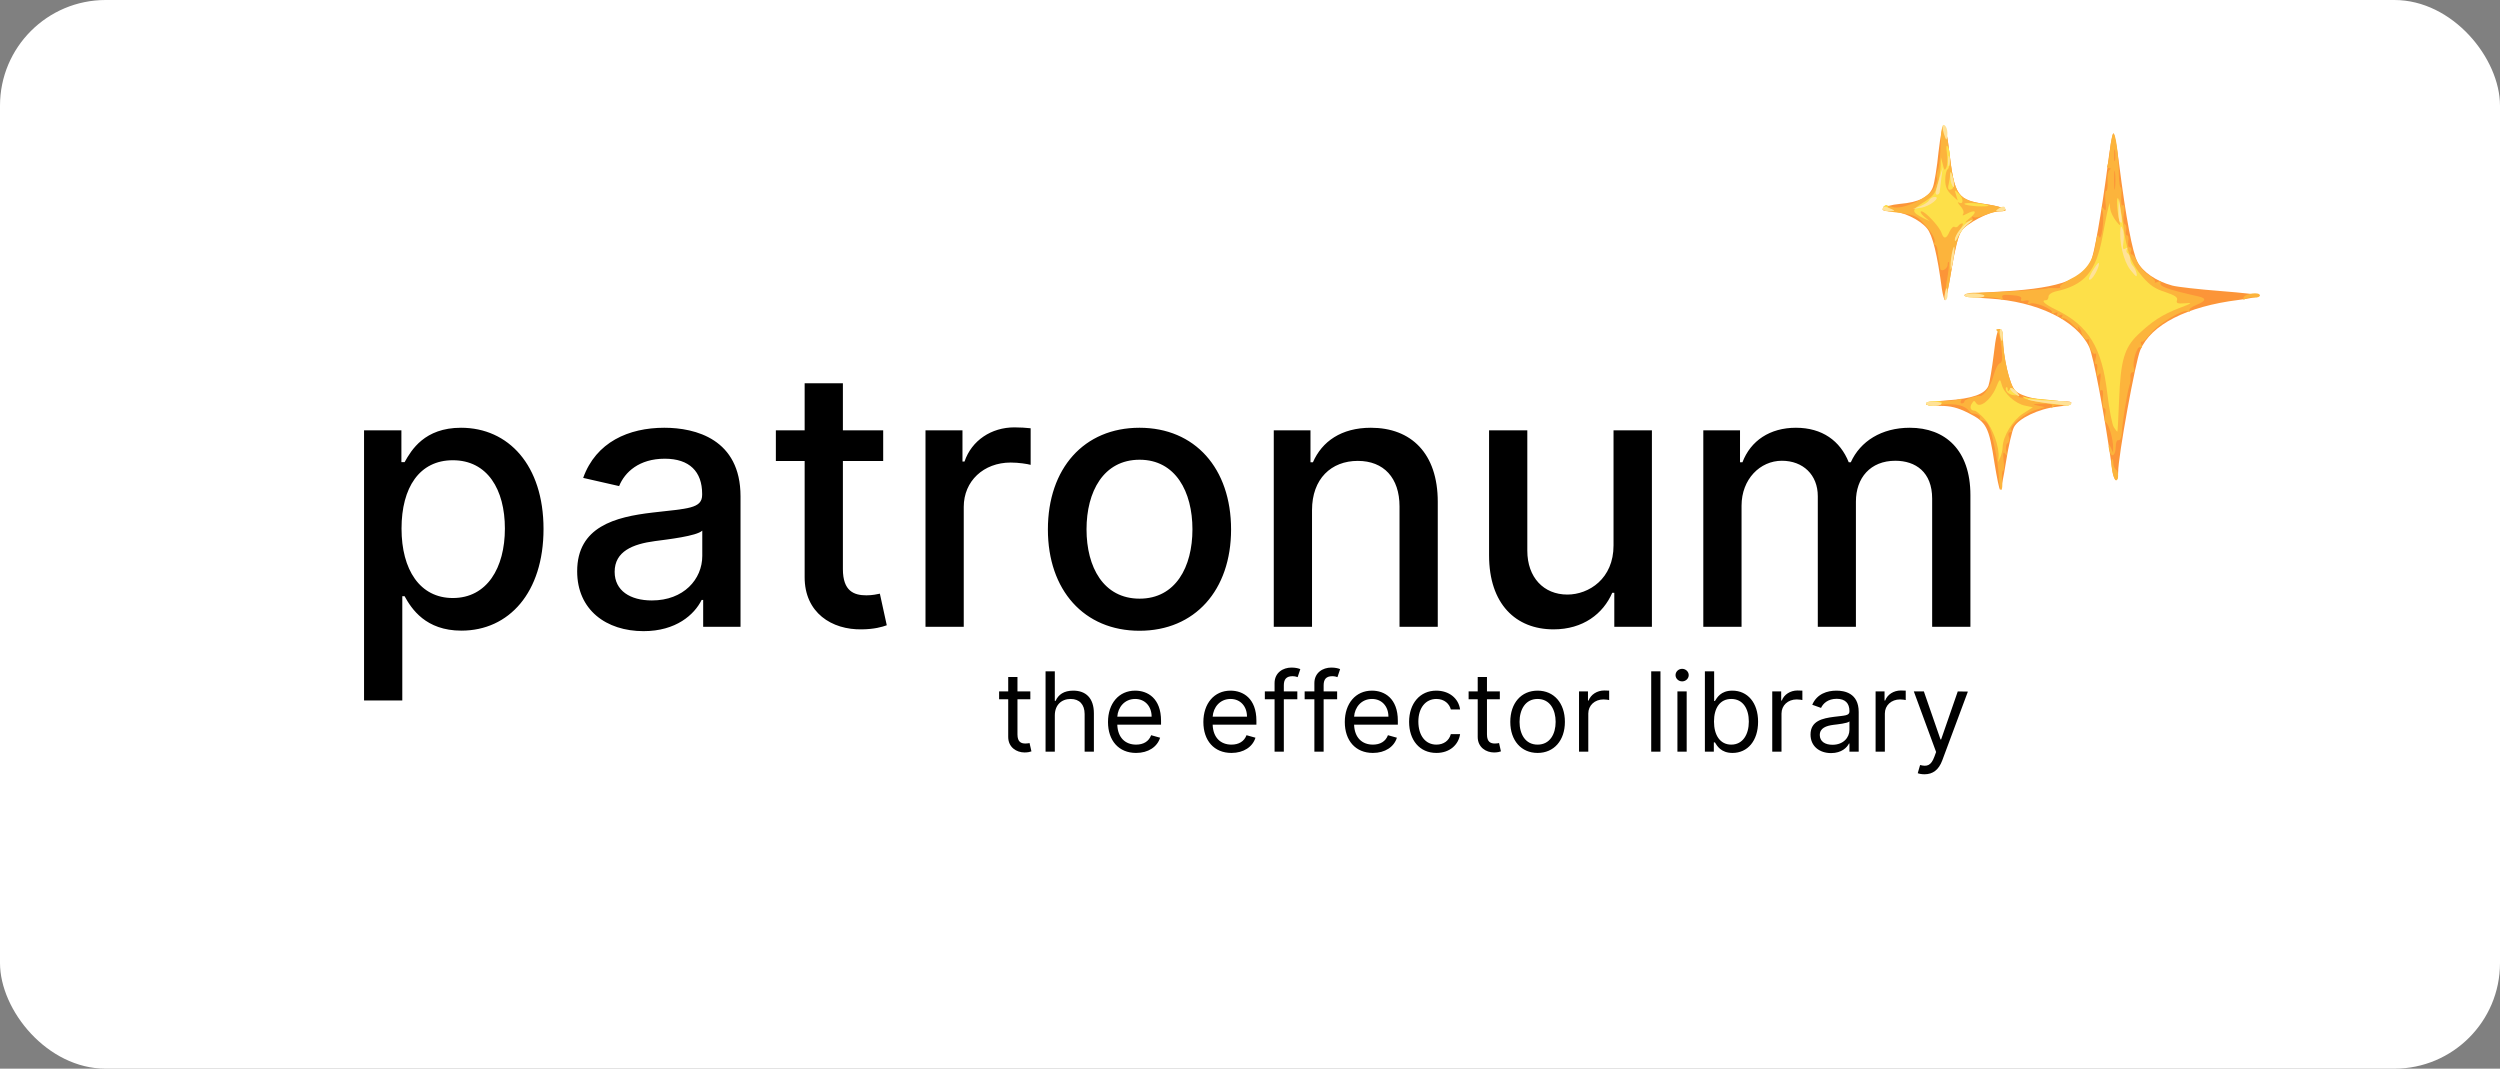 <svg width="1041" height="445" viewBox="0 0 1041 445" fill="none" xmlns="http://www.w3.org/2000/svg">
<rect x="0" y="0" width="1041" height="445" fill="#808080" stroke="none"/>
<rect width="1041" height="445" rx="44" fill="white"/>
<path d="M151.589 291.682H167.516V248.269H168.475C171.352 253.489 177.211 262.598 192.126 262.598C211.941 262.598 226.323 246.724 226.323 220.251C226.323 193.724 211.728 178.116 191.966 178.116C176.785 178.116 171.298 187.385 168.475 192.445H167.143V179.182H151.589V291.682ZM167.197 220.091C167.197 202.992 174.654 191.646 188.557 191.646C202.992 191.646 210.237 203.844 210.237 220.091C210.237 236.497 202.779 249.015 188.557 249.015C174.867 249.015 167.197 237.296 167.197 220.091ZM267.978 262.811C281.508 262.811 289.125 255.94 292.161 249.814H292.8V261H308.354V206.668C308.354 182.857 289.604 178.116 276.607 178.116C261.799 178.116 248.163 184.082 242.836 198.997L257.804 202.406C260.148 196.6 266.114 191.007 276.82 191.007C287.101 191.007 292.374 196.387 292.374 205.656V206.028C292.374 211.835 286.408 211.728 271.707 213.433C256.206 215.244 240.332 219.292 240.332 237.882C240.332 253.969 252.424 262.811 267.978 262.811ZM271.44 250.027C262.438 250.027 255.94 245.979 255.94 238.095C255.94 229.572 263.504 226.536 272.719 225.311C277.886 224.619 290.137 223.234 292.428 220.943V231.49C292.428 241.185 284.704 250.027 271.44 250.027ZM367.76 179.182H350.981V159.58H335.055V179.182H323.069V191.966H335.055V240.279C335.001 255.141 346.347 262.332 358.918 262.065C363.979 262.012 367.388 261.053 369.252 260.361L366.376 247.204C365.31 247.417 363.339 247.896 360.782 247.896C355.616 247.896 350.981 246.192 350.981 236.977V191.966H367.76V179.182ZM385.379 261H401.305V211.036C401.305 200.329 409.562 192.605 420.854 192.605C424.157 192.605 427.886 193.191 429.164 193.564V178.33C427.566 178.116 424.423 177.957 422.399 177.957C412.811 177.957 404.608 183.39 401.625 192.179H400.773V179.182H385.379V261ZM474.481 262.651C497.546 262.651 512.62 245.766 512.62 220.464C512.62 195.002 497.546 178.116 474.481 178.116C451.416 178.116 436.342 195.002 436.342 220.464C436.342 245.766 451.416 262.651 474.481 262.651ZM474.534 249.281C459.46 249.281 452.428 236.124 452.428 220.411C452.428 204.75 459.46 191.433 474.534 191.433C489.502 191.433 496.534 204.75 496.534 220.411C496.534 236.124 489.502 249.281 474.534 249.281ZM546.325 212.42C546.325 199.37 554.315 191.913 565.395 191.913C576.208 191.913 582.76 198.997 582.76 210.876V261H598.686V208.958C598.686 188.717 587.554 178.116 570.828 178.116C558.523 178.116 550.48 183.816 546.698 192.499H545.686V179.182H530.398V261H546.325V212.42ZM671.875 227.069C671.929 240.972 661.595 247.577 652.646 247.577C642.792 247.577 635.973 240.439 635.973 229.306V179.182H620.047V231.224C620.047 251.518 631.179 262.065 646.893 262.065C659.198 262.065 667.561 255.567 671.343 246.831H672.195V261H687.855V179.182H671.875V227.069ZM709.256 261H725.182V210.556C725.182 199.53 732.906 191.859 741.961 191.859C750.804 191.859 756.93 197.719 756.93 206.614V261H772.803V208.852C772.803 198.997 778.822 191.859 789.209 191.859C797.626 191.859 804.55 196.547 804.55 207.626V261H820.477V206.135C820.477 187.438 810.037 178.116 795.229 178.116C783.456 178.116 774.614 183.763 770.672 192.499H769.82C766.251 183.55 758.741 178.116 747.821 178.116C737.008 178.116 728.964 183.496 725.555 192.499H724.543V179.182H709.256V261Z" fill="black"/>
<path d="M429.032 287.909H423.674V281.898H419.819V287.909H416.029V291.176H419.819V306.858C419.819 311.236 423.347 313.327 426.615 313.327C428.052 313.327 428.967 313.065 429.49 312.869L428.705 309.406C428.379 309.472 427.856 309.602 427.007 309.602C425.308 309.602 423.674 309.08 423.674 305.812V291.176H429.032V287.909ZM439.225 297.906C439.225 293.528 442.019 291.045 445.825 291.045C449.451 291.045 451.64 293.332 451.64 297.318V313H455.495V297.057C455.495 290.604 452.065 287.582 446.936 287.582C442.982 287.582 440.728 289.232 439.552 291.83H439.225V279.545H435.37V313H439.225V297.906ZM473.068 313.523C478.164 313.523 481.889 310.974 483.065 307.185L479.341 306.139C478.36 308.753 476.09 310.06 473.068 310.06C468.543 310.06 465.423 307.136 465.243 301.761H483.457V300.128C483.457 290.784 477.903 287.582 472.676 287.582C465.88 287.582 461.372 292.94 461.372 300.651C461.372 308.361 465.815 313.523 473.068 313.523ZM465.243 298.429C465.505 294.525 468.265 291.045 472.676 291.045C476.858 291.045 479.537 294.182 479.537 298.429H465.243ZM512.779 313.523C517.875 313.523 521.6 310.974 522.776 307.185L519.051 306.139C518.071 308.753 515.801 310.06 512.779 310.06C508.254 310.06 505.134 307.136 504.954 301.761H523.168V300.128C523.168 290.784 517.614 287.582 512.387 287.582C505.591 287.582 501.083 292.94 501.083 300.651C501.083 308.361 505.526 313.523 512.779 313.523ZM504.954 298.429C505.216 294.525 507.976 291.045 512.387 291.045C516.569 291.045 519.248 294.182 519.248 298.429H504.954ZM540.206 287.909H534.586V285.361C534.586 282.878 535.632 281.571 538.18 281.571C539.291 281.571 539.944 281.832 540.336 281.963L541.447 278.631C540.859 278.369 539.683 277.977 537.788 277.977C534.194 277.977 530.731 280.134 530.731 284.446V287.909H526.68V291.176H530.731V313H534.586V291.176H540.206V287.909ZM556.782 287.909H551.162V285.361C551.162 282.878 552.208 281.571 554.756 281.571C555.867 281.571 556.52 281.832 556.912 281.963L558.023 278.631C557.435 278.369 556.259 277.977 554.364 277.977C550.77 277.977 547.307 280.134 547.307 284.446V287.909H543.256V291.176H547.307V313H551.162V291.176H556.782V287.909ZM571.671 313.523C576.768 313.523 580.492 310.974 581.669 307.185L577.944 306.139C576.964 308.753 574.693 310.06 571.671 310.06C567.146 310.06 564.026 307.136 563.847 301.761H582.061V300.128C582.061 290.784 576.507 287.582 571.279 287.582C564.484 287.582 559.975 292.94 559.975 300.651C559.975 308.361 564.419 313.523 571.671 313.523ZM563.847 298.429C564.108 294.525 566.869 291.045 571.279 291.045C575.461 291.045 578.14 294.182 578.14 298.429H563.847ZM598.118 313.523C603.672 313.523 607.331 310.125 607.985 305.682H604.129C603.411 308.426 601.124 310.06 598.118 310.06C593.544 310.06 590.604 306.27 590.604 300.455C590.604 294.77 593.61 291.045 598.118 291.045C601.516 291.045 603.541 293.136 604.129 295.423H607.985C607.331 290.719 603.345 287.582 598.053 287.582C591.257 287.582 586.749 292.94 586.749 300.585C586.749 308.099 591.061 313.523 598.118 313.523ZM624.532 287.909H619.174V281.898H615.319V287.909H611.529V291.176H615.319V306.858C615.319 311.236 618.847 313.327 622.115 313.327C623.552 313.327 624.467 313.065 624.99 312.869L624.205 309.406C623.879 309.472 623.356 309.602 622.507 309.602C620.808 309.602 619.174 309.08 619.174 305.812V291.176H624.532V287.909ZM640.255 313.523C647.05 313.523 651.624 308.361 651.624 300.585C651.624 292.744 647.05 287.582 640.255 287.582C633.459 287.582 628.885 292.744 628.885 300.585C628.885 308.361 633.459 313.523 640.255 313.523ZM640.255 310.06C635.093 310.06 632.741 305.616 632.741 300.585C632.741 295.554 635.093 291.045 640.255 291.045C645.417 291.045 647.769 295.554 647.769 300.585C647.769 305.616 645.417 310.06 640.255 310.06ZM657.509 313H661.364V297.122C661.364 293.724 664.043 291.241 667.702 291.241C668.731 291.241 669.793 291.438 670.054 291.503V287.582C669.613 287.55 668.6 287.517 668.029 287.517C665.023 287.517 662.409 289.216 661.495 291.699H661.233V287.909H657.509V313ZM691.417 279.545H687.562V313H691.417V279.545ZM698.478 313H702.333V287.909H698.478V313ZM700.438 283.727C701.941 283.727 703.182 282.551 703.182 281.114C703.182 279.676 701.941 278.5 700.438 278.5C698.935 278.5 697.694 279.676 697.694 281.114C697.694 282.551 698.935 283.727 700.438 283.727ZM709.916 313H713.641V309.145H714.098C714.948 310.517 716.581 313.523 721.416 313.523C727.689 313.523 732.067 308.491 732.067 300.52C732.067 292.614 727.689 287.582 721.351 287.582C716.45 287.582 714.948 290.588 714.098 291.895H713.771V279.545H709.916V313ZM713.706 300.455C713.706 294.835 716.189 291.045 720.894 291.045C725.794 291.045 728.212 295.162 728.212 300.455C728.212 305.812 725.729 310.06 720.894 310.06C716.254 310.06 713.706 306.139 713.706 300.455ZM737.964 313H741.819V297.122C741.819 293.724 744.498 291.241 748.157 291.241C749.186 291.241 750.248 291.438 750.509 291.503V287.582C750.068 287.55 749.056 287.517 748.484 287.517C745.478 287.517 742.865 289.216 741.95 291.699H741.688V287.909H737.964V313ZM762.463 313.588C766.841 313.588 769.127 311.236 769.912 309.602H770.108V313H773.963V296.469C773.963 288.497 767.886 287.582 764.684 287.582C760.895 287.582 756.582 288.889 754.622 293.463L758.281 294.77C759.13 292.94 761.14 290.98 764.815 290.98C768.36 290.98 770.108 292.859 770.108 296.077V296.207C770.108 298.07 768.213 297.906 763.639 298.494C758.983 299.099 753.903 300.128 753.903 305.878C753.903 310.778 757.693 313.588 762.463 313.588ZM763.051 310.125C759.98 310.125 757.758 308.753 757.758 306.074C757.758 303.134 760.437 302.219 763.443 301.827C765.076 301.631 769.454 301.173 770.108 300.389V303.918C770.108 307.054 767.625 310.125 763.051 310.125ZM780.999 313H784.854V297.122C784.854 293.724 787.533 291.241 791.192 291.241C792.221 291.241 793.283 291.438 793.545 291.503V287.582C793.104 287.55 792.091 287.517 791.519 287.517C788.513 287.517 785.9 289.216 784.985 291.699H784.724V287.909H780.999V313ZM801.361 322.409C804.84 322.409 807.291 320.563 808.744 316.659L819.428 287.974L815.213 287.909L808.287 307.903H808.026L801.1 287.909H796.918L806.196 313.131L805.477 315.091C804.073 318.913 802.341 319.273 799.531 318.554L798.551 321.952C798.943 322.148 800.054 322.409 801.361 322.409Z" fill="black"/>
<g clip-path="url(#clip0)">
<path d="M830.5 192.8C828.2 177.7 827.2 175.8 819.7 172C815.1 169.7 812.3 169 807.8 169C798.8 169 801 167.4 810.9 166.7C821.3 166 826.6 164.1 828 160.6C828.5 159.2 829.5 153.3 830.2 147.5C831 140.3 831.8 137 832.7 137C833.5 137 834 138.4 834 140.8C834.1 148.8 836.8 160.3 839.2 162.7C841.8 165.2 849.6 167 858.3 167C864.8 167 863.5 168.6 856.3 169.4C848.9 170.2 840.4 174.3 838.6 177.9C837.8 179.4 836.3 185.9 835.3 192.3C834.3 198.7 833.2 204 832.9 204C832.5 204 831.5 198.9 830.5 192.8Z" fill="#FC9538"/>
<path d="M879.5 195.3C876.4 173.2 871.7 148.1 869.9 144.4C864.6 133.4 848.3 125.5 828.3 124.3C822.6 124 818 123.4 818 122.9C818 122.5 823.3 121.9 829.8 121.6C856.2 120.3 866.3 117.1 870.6 108.9C872 106 874.9 89.6 877.6 69.2C878.5 61.9 879.6 55.7 880 55.5C880.4 55.2 881.5 61 882.4 68.3C885.3 91.1 887.9 104.8 890 109C892.2 113.2 897.8 117.1 904.5 118.9C906.7 119.5 915.8 120.5 924.8 121.2C933.7 121.9 941 122.7 941 123.1C941 123.4 937 124.3 932.1 124.9C910.5 127.6 895.7 135.2 891.2 145.8C889.2 150.5 882 190 882 196.6C882 201.7 880.2 200.7 879.5 195.3Z" fill="#FC9538"/>
<path d="M808.6 120.3C806.7 106 804.7 97.8 802.4 95.1C799.4 91.4 792.1 88 787.4 88C781.1 88 784 85.6 791.1 84.9C799.2 84.2 803.4 82 804.9 77.8C805.5 76.1 806.6 69.5 807.2 63.3C808 56.6 808.8 52.1 809.5 52.3C810 52.5 811 57.1 811.6 62.6C813.9 81.8 814.9 83.3 827.5 85.1C834.8 86.2 837.7 88 832.3 88C828.5 88 819.1 92.9 816.8 96.1C815.5 97.8 814.2 103.1 812.7 111.8C811.5 119.1 810.3 125 809.9 125C809.6 125 809 122.9 808.6 120.3Z" fill="#FC9538"/>
<path d="M832.3 198.2C832 192 829.5 179.8 827.9 176.8C827.4 175.8 826.2 175 825.4 175C824.6 175 824.1 174.6 824.4 174.1C825 173.3 823.5 172.3 821.6 172.2C821.1 172.2 820.4 171.8 820.1 171.3C818.2 168.8 814.5 167.9 808.4 168.5C803.9 169 802 168.9 802 168.1C802 167.4 804.2 167 807.9 167C811.2 167 814.6 166.7 815.6 166.3C816.8 165.9 817.1 166 816.6 166.8C816.2 167.5 816.4 168 816.9 168C817.5 168 818 167.6 818 167.1C818 166.3 822.9 164.7 824.5 164.9C826 165.1 829.1 160.5 830.1 156.4C830.8 153.9 831.9 151.6 832.7 151.3C833.8 150.9 833.9 149.4 833.4 144.6C833 141.3 832.2 138.2 831.6 137.8C830.9 137.3 831.2 137 832.3 137C833.6 137 834 137.9 834 140.8C834.1 148.2 836.8 160.2 838.9 162.4C840.1 163.7 840.8 164.8 840.6 165.1C840.4 165.3 841.1 165.6 842.3 165.6C853.7 166.3 862.8 167.5 862.3 168.2C862 168.8 860.5 169 859 168.7C857.5 168.4 855.7 168.6 855 169.3C854 170.2 853.9 170.2 854.4 169.3C854.9 168.3 853.9 168 850.3 168.1C846.3 168.2 846 168.3 848.5 168.9L851.5 169.5L847.4 170.8C843 172.1 836.6 177.5 837.5 179C837.9 179.6 837.6 180 837 180C836.3 180 836.1 180.8 836.5 181.9C836.8 183 836.6 184.1 836 184.5C835.3 184.9 835.1 186.3 835.4 187.9C835.9 189.9 835.8 190.2 835 189C834.1 187.8 834 188.5 834.3 191.8C834.6 194.1 834.5 196 834.1 196C833.6 196 833.5 197.8 833.7 200C833.9 202.2 833.7 204 833.3 204C832.9 204 832.4 201.4 832.3 198.2Z" fill="#FCB43C"/>
<path d="M879.5 195.9C879.1 193.7 879.1 191.6 879.4 191.3C879.7 190.9 880 191.6 880 192.8C880 193.9 880.5 195.2 881 195.5C882.3 196.3 882.3 200 881.1 200C880.6 200 879.9 198.2 879.5 195.9Z" fill="#FCB43C"/>
<path d="M878.6 188.4C877.7 186 878 184.2 879 186.5L879.9 188.5V186.5C880 183.2 878.2 176.8 877 176C876.3 175.6 876.2 174.2 876.6 172.7C876.9 171.1 876.8 170 876.2 170C875.6 170 875.4 168.2 875.6 165.9C875.9 163.2 875.7 162.1 874.9 162.5C874.2 163 874.1 161.8 874.5 158.8C874.9 155.5 874.8 154.9 874 156C873.1 157.2 872.9 156.8 873.2 154.3C873.5 152.5 873.3 151.3 872.8 151.6C872.3 151.9 872.2 150.9 872.6 149.4C873.1 147.6 872.9 146.9 872.3 147.3C871.3 147.9 869.4 143.5 869.9 141.7C870 141.2 869.6 141.1 869.1 141.4C868.3 141.9 866.8 139.8 866.6 137.8C866.5 137.5 866.1 136.8 865.6 136.3C865.1 135.8 865 136.1 865.5 137C865.9 137.8 864.9 137 863.1 135.2C861.3 133.3 859.5 132.2 858.8 132.6C858.1 133.1 858 132.9 858.5 132C859.1 131 858.9 130.8 857.6 131.3C856.5 131.8 856.1 131.6 856.6 130.8C857.1 130 856.8 129.9 855.6 130.3C854.7 130.7 854.1 130.6 854.4 130.1C855.2 128.9 847.4 125.6 845.5 126.4C844.4 126.8 844.1 126.6 844.6 125.8C845.1 125.1 844.6 124.9 843.2 125.2C841.8 125.6 841.3 125.4 841.6 124.5C842 123.6 840.8 123.1 837.7 122.9C834.2 122.6 833.4 122.8 833.8 123.9C834.2 124.9 833.9 125.1 833 124.5C832.2 124 828.5 123.7 824.8 123.8C820.4 124 818 123.7 818 123C818 122.4 819.7 121.9 821.8 121.9C830.1 121.9 851.6 120.6 853 120C853.3 119.9 854.6 119.9 856 120C857.4 120.1 858.2 119.9 857.8 119.5C857.4 119.1 859.4 117.6 862.3 116.1C868.6 113 871.7 108.5 872.6 101.7C873.1 98 873.5 97.1 874 98.5C875 101.2 876.4 91 875.5 87.8C875 85.9 875.1 85.8 876 87C876.9 88.2 877.1 87.5 876.7 83.8C876.5 81.2 876.6 79.3 877 79.5C877.4 79.8 877.7 78.1 877.6 75.7C877.4 73.4 877.8 71.2 878.4 70.8C879.1 70.3 879.1 70 878.2 70C877.5 70 877.2 69.5 877.5 69C877.8 68.4 878.3 65.4 878.6 62.3C878.9 59.1 879.5 56.1 879.9 55.7C880.9 54.7 882.3 65 882.3 73.3C882.4 75.9 882.7 78 883 78C883.4 78 883.5 79.8 883.3 82.1C883.1 84.7 883.4 85.9 884 85.5C884.7 85.1 884.8 86.2 884.4 88.8C884 91.1 884.2 93 884.8 93.4C885.4 93.7 885.6 94.9 885.3 96C885 97.1 885.2 98 885.7 98C886.3 98 886.5 99.1 886.2 100.5C886 101.9 886.2 103 886.9 103C887.4 103 887.7 103.7 887.4 104.5C887 105.3 887.2 106 887.8 106C888.3 106 889.3 107.4 890 109.1C890.7 110.8 892.8 113.2 894.6 114.4C896.5 115.7 897.7 117 897.3 117.4C896.9 117.8 897.4 117.8 898.4 117.4C899.7 116.9 900.1 117 899.7 117.7C898.8 119.2 902.5 120.5 915.3 123.4C918.9 124.2 918.7 125.3 914.5 127C912.6 127.7 911.4 128.8 911.7 129.3C912 129.9 911.8 130 911.2 129.6C909.3 128.5 898.8 134.7 895.5 138.9C893.9 141 892.2 142.6 891.8 142.3C891.4 142.1 891.3 142.7 891.7 143.6C892.1 144.7 892 145.1 891.2 144.6C889.9 143.8 887.7 151 888.6 153.4C888.9 154.3 888.7 155 888 155C887.4 155 887 155.8 887.1 156.8C887.3 157.7 887.1 159.4 886.7 160.5C885.7 163.7 883.7 175.9 883.5 180.5C883.4 182.2 882.8 183.4 882.2 183.3C881.5 183.1 881 184.2 881 185.9C881 189.3 879.5 190.8 878.6 188.4ZM880.7 71.8C880.5 70 880.3 71.4 880.3 75C880.3 78.6 880.5 80 880.7 78.3C880.9 76.5 880.9 73.5 880.7 71.8ZM880.7 62.8C880.5 61.5 880.3 62.3 880.3 64.5C880.2 66.7 880.4 67.7 880.7 66.8C880.9 65.8 880.9 64 880.7 62.8Z" fill="#FCB43C"/>
<path d="M810.6 117.3C811.4 113.1 811.7 109.4 811.5 109.1C811.2 108.9 811 109.4 811 110.2C811 112.1 808 113.5 807.9 111.7C807.9 111 807.7 109.6 807.4 108.5C807.2 107.4 806.9 105.5 806.8 104.3C806.7 103 806.2 102 805.7 102C805.3 102 805.2 101.5 805.5 101C806.2 99.8 804.4 96.6 800.5 92.5C798.1 89.8 796.6 89.3 788.3 88.3C785.9 88 784 87.5 784 87.1C784 85.5 785.3 85.2 788 86.2C792.1 87.6 803.2 82.4 805.5 78C806.4 76.3 806.8 74.5 806.5 74.1C806.2 73.6 806.4 72 807 70.6C807.5 69.2 808 64.4 808.1 60C808.3 48.8 810.2 50.1 811.6 62.6C813.9 81.8 814.9 83.3 827.5 85.1C834.6 86.2 837.8 88 832.6 88C831.3 88 828.6 88.7 826.6 89.5C824.6 90.4 822.4 90.8 821.8 90.4C821.2 90 821 90.1 821.3 90.7C821.7 91.3 820.8 92.5 819.4 93.5C815.9 95.8 814.6 99.5 812.4 113.3C811.4 119.7 810.3 125 810 125C809.6 125 809.9 121.5 810.6 117.3Z" fill="#FCB43C"/>
<path d="M934.2 123.9C934.8 122.2 941 121.4 941 123C941 123.6 940 124 938.8 123.9C937.5 123.7 935.9 123.9 935.1 124.4C934.2 125 933.9 124.9 934.2 123.9Z" fill="#FCB43C"/>
<path d="M832.2 190.5C832.6 186.2 829.8 178.3 826.6 174.7C824.8 172.7 822.8 171 822.2 171C820.6 171 820 169.6 821.1 168C821.9 166.7 822.1 166.7 822.9 167.9C824.3 170.1 828.8 166.7 831 161.7C832.7 157.6 832.8 157.5 833.5 160.1C834.4 163.8 839.2 168.1 843.2 168.9L846.5 169.6L842.4 172.2C838.1 175 834.1 181.5 833.9 186.1C833.9 187.4 833.4 189.4 832.9 190.5L832 192.5L832.2 190.5Z" fill="#FDE049"/>
<path d="M880.2 177.9C879.5 176.8 878.3 170.6 877.5 164C875.3 144.7 869.7 135.6 856.2 129C851.4 126.7 849.6 125 852 125C852.6 125 853 124.3 853 123.5C853 122.7 854.2 121.8 855.8 121.4C868 118.8 872.8 113.2 875.5 98.4C876.4 93.5 877.4 88.4 877.8 87L878.4 84.5L878.7 87C878.9 88.4 880 90.6 881.1 92C882.8 94.1 883 94.2 882.6 92.5C881.6 88.7 881.1 81.7 881.9 82.6C882.3 83.1 883.2 87.6 883.9 92.5C885.5 104.7 887.3 109.7 892.1 115.2C895.2 118.8 897.4 120.3 901.6 121.6C905.7 123 906.9 123.8 906.5 125C906.1 126.3 906.7 126.5 909.7 126.3C913.2 126 912.9 126.2 907.4 128.3C900.4 131 896.2 133.7 890.2 139.4C884.6 144.8 883 150.1 882.4 166.5C882.1 173.6 881.8 179.5 881.7 179.7C881.5 179.8 880.9 179 880.2 177.9Z" fill="#FDE049"/>
<path d="M802 168C802 167.5 803.6 167 805.6 167C807.7 167 808.9 167.4 808.5 168C808.2 168.6 806.6 169 804.9 169C803.3 169 802 168.6 802 168Z" fill="#FDE049"/>
<path d="M852.1 167.8C848 167.3 843.9 166.4 843.1 165.9C841.8 165 841.8 165 843.4 165.4C844.4 165.8 849.2 166.3 854.1 166.7C859 167 862.7 167.7 862.4 168.1C862.1 168.6 861.3 168.9 860.7 168.9C860 168.8 856.1 168.3 852.1 167.8Z" fill="#FDE049"/>
<path d="M835.8 163.3C835.2 162.5 835 161.7 835.4 161.3C835.7 161 836 161.3 836 162.1C836 163.2 836.2 163.2 836.8 162.2C837.5 161.2 838 161.4 839.3 162.8C840.8 164.5 840.8 164.6 838.9 164.6C837.8 164.6 836.4 164 835.8 163.3Z" fill="#FDE049"/>
<path d="M814 99.9C814 99 814.9 97.1 816.1 95.6C817.2 94.2 817.7 93 817.1 93C816.6 93 815.8 93.5 815.5 94C815.1 94.6 814.4 94.8 813.9 94.5C813.4 94.1 812.5 95 811.8 96.4C810.5 99.5 809.4 99.7 808.5 97.1C807.7 94.5 801.7 88 800.1 88C799.4 88 799.8 88.9 801.1 90.1L803.5 92.1L801 90.9C795.8 88.3 795.8 87.4 800.9 84.3C805 81.7 805.9 80.6 806.8 76.7C807.5 74.2 808.1 70.6 808.1 68.8L808.2 65.5L809 68.5C809.6 71 809.8 71.2 810.5 69.7C810.9 68.7 811 66 810.7 63.8C810.3 61 810.5 60.1 811.1 61.1C812.3 63 812.2 69.7 811 70.5C810.5 70.8 810 72.8 810 74.9C810 77.7 810.7 79.3 812.6 81.1L815.2 83.5L814.5 81.2C813.8 78.9 813.8 78.8 815.7 80.7C817.7 82.6 817.7 85.5 815.6 84.3C815 84 815.3 84.6 816.3 85.8C817.4 86.9 817.9 88.4 817.5 89C816.9 89.9 817.3 89.9 818.8 89.1C822.5 87.1 823.6 88 820.5 90.6C817.8 92.9 817.7 93 820 92C822.3 91 822.3 91.1 819.6 93.1C818.1 94.3 816.2 96.7 815.4 98.4C814.7 100.1 814.1 100.8 814 99.9Z" fill="#FDE049"/>
<path d="M784 87.1C784 86.5 784.5 85.8 785 85.5C785.6 85.2 786 85.3 786 85.9C786 86.4 786.8 87.1 787.8 87.3C788.8 87.6 788.4 87.8 786.8 87.9C785.2 87.9 784 87.6 784 87.1Z" fill="#FDE049"/>
<path d="M818 84.9C818 84.1 827.1 84.8 828 85.6C828.2 85.9 826.1 86 823.2 85.9C820.4 85.7 818 85.3 818 84.9Z" fill="#FDE049"/>
<path d="M811.4 76.8C811.7 75.5 812 73.6 812.1 72.5C812.1 71.1 812.4 71.4 813.1 73.5C814.1 76.9 813.6 79 811.9 79C811.2 79 811 78.1 811.4 76.8Z" fill="#FDE049"/>
<path d="M802 168C802 167.4 803.5 167 805.4 167.2C807.3 167.3 808.6 167.8 808.4 168.2C807.6 169.4 802 169.2 802 168Z" fill="#FFE298"/>
<path d="M852.5 167.9C844.4 166.8 841.1 165.7 848.4 166.5C851.1 166.8 855.5 167 858.2 167C861.2 167 862.9 167.4 862.5 168C862.2 168.6 861.3 168.9 860.7 168.9C860 168.8 856.4 168.3 852.5 167.9Z" fill="#FFE298"/>
<path d="M838.4 163.6C837.4 162.8 836.8 161.9 837.1 161.6C837.4 161.3 838.5 161.9 839.5 163C841.6 165.3 841.2 165.6 838.4 163.6Z" fill="#FFE298"/>
<path d="M832.8 139.5C832.5 138.1 832.7 137 833.1 137C833.6 137 834 138.1 834 139.5C834 140.9 833.8 142 833.6 142C833.4 142 833 140.9 832.8 139.5Z" fill="#FFE298"/>
<path d="M809.8 122.5C810 121.1 810.4 120 810.6 120C810.8 120 811 121.1 811 122.5C811 123.9 810.6 125 810.1 125C809.7 125 809.5 123.9 809.8 122.5Z" fill="#FFE298"/>
<path d="M818 123C818 122.4 819.9 122.1 822.4 122.2C824.8 122.4 826.6 122.8 826.3 123.3C825.6 124.4 818 124.1 818 123Z" fill="#FFE298"/>
<path d="M871.2 113C872.5 110.9 873.6 109.3 873.9 109.5C874.6 110.3 871.8 115.9 870.4 116.4C869.4 116.8 869.7 115.7 871.2 113Z" fill="#FFE298"/>
<path d="M887.1 112.4C884.2 108.7 882.3 100.6 883 95C883.1 93.9 883.4 94.1 883.9 95.5C884.4 96.6 884.5 99 884.2 100.9C883.8 103.5 884 104.1 885 103.5C885.8 103 886.1 103.1 885.6 103.8C885.3 104.4 885.4 105.1 886 105.5C886.5 105.8 887 106.9 887 107.9C887 108.8 887.5 110.1 888.2 110.8C889.3 111.9 890.2 115 889.5 115C889.3 115 888.2 113.8 887.1 112.4Z" fill="#FFE298"/>
<path d="M812.2 110.5C812.2 108.9 812.6 106.2 813 104.5C814.1 100.3 814.1 104.4 813.1 109.5C812.4 112.9 812.2 113 812.2 110.5Z" fill="#FFE298"/>
<path d="M814 99.9C814 97.8 817.6 93.3 820.3 91.9C821.7 91.3 821.5 91.7 819.6 93.1C818.1 94.3 816.2 96.7 815.4 98.4C814.7 100.1 814.1 100.8 814 99.9Z" fill="#FFE298"/>
<path d="M882.7 92.3C882.3 92 882.1 89.6 882.1 87.1L882.3 82.5L883 87.5C883.8 92.8 883.7 93.4 882.7 92.3Z" fill="#FFE298"/>
<path d="M784 87C784 85.8 784.8 85.8 787.5 87C789.3 87.8 789.2 87.9 786.8 87.9C785.2 88 784 87.6 784 87Z" fill="#FFE298"/>
<path d="M832 87C833.9 85.7 835 85.7 835 87C835 87.6 834 88 832.8 88C830.9 88 830.8 87.8 832 87Z" fill="#FFE298"/>
<path d="M799.5 85.9C801.2 85.2 802.9 84.1 803.3 83.4C803.7 82.6 804.8 82 805.6 82C808.5 82 803.5 86 799.9 86.5L796.5 87L799.5 85.9Z" fill="#FFE298"/>
<path d="M806 80.3C806 79.8 806.7 77.3 807.5 74.5L809 69.5L808.4 74C808.1 76.5 807.8 79.1 807.7 79.8C807.7 81.1 806 81.6 806 80.3Z" fill="#FFE298"/>
<path d="M812.6 76.5C812.3 75.6 812 73.9 812.1 72.7C812.2 71.1 812.5 71.5 813.1 73.9C814.1 77.3 813.7 79.4 812.6 76.5Z" fill="#FFE298"/>
<path d="M811.2 67C811.2 65.1 811.4 64.3 811.7 65.3C811.9 66.2 811.9 67.8 811.7 68.8C811.4 69.7 811.2 68.9 811.2 67Z" fill="#FFE298"/>
<path d="M809.4 55.6C808.8 53.6 808.7 52 809.2 52C810.4 52 811.2 54.4 810.8 57C810.6 58.7 810.3 58.4 809.4 55.6Z" fill="#FFE298"/>
</g>
<defs>
<clipPath id="clip0">
<rect width="160" height="160" fill="white" transform="translate(781 46)"/>
</clipPath>
</defs>
</svg>
